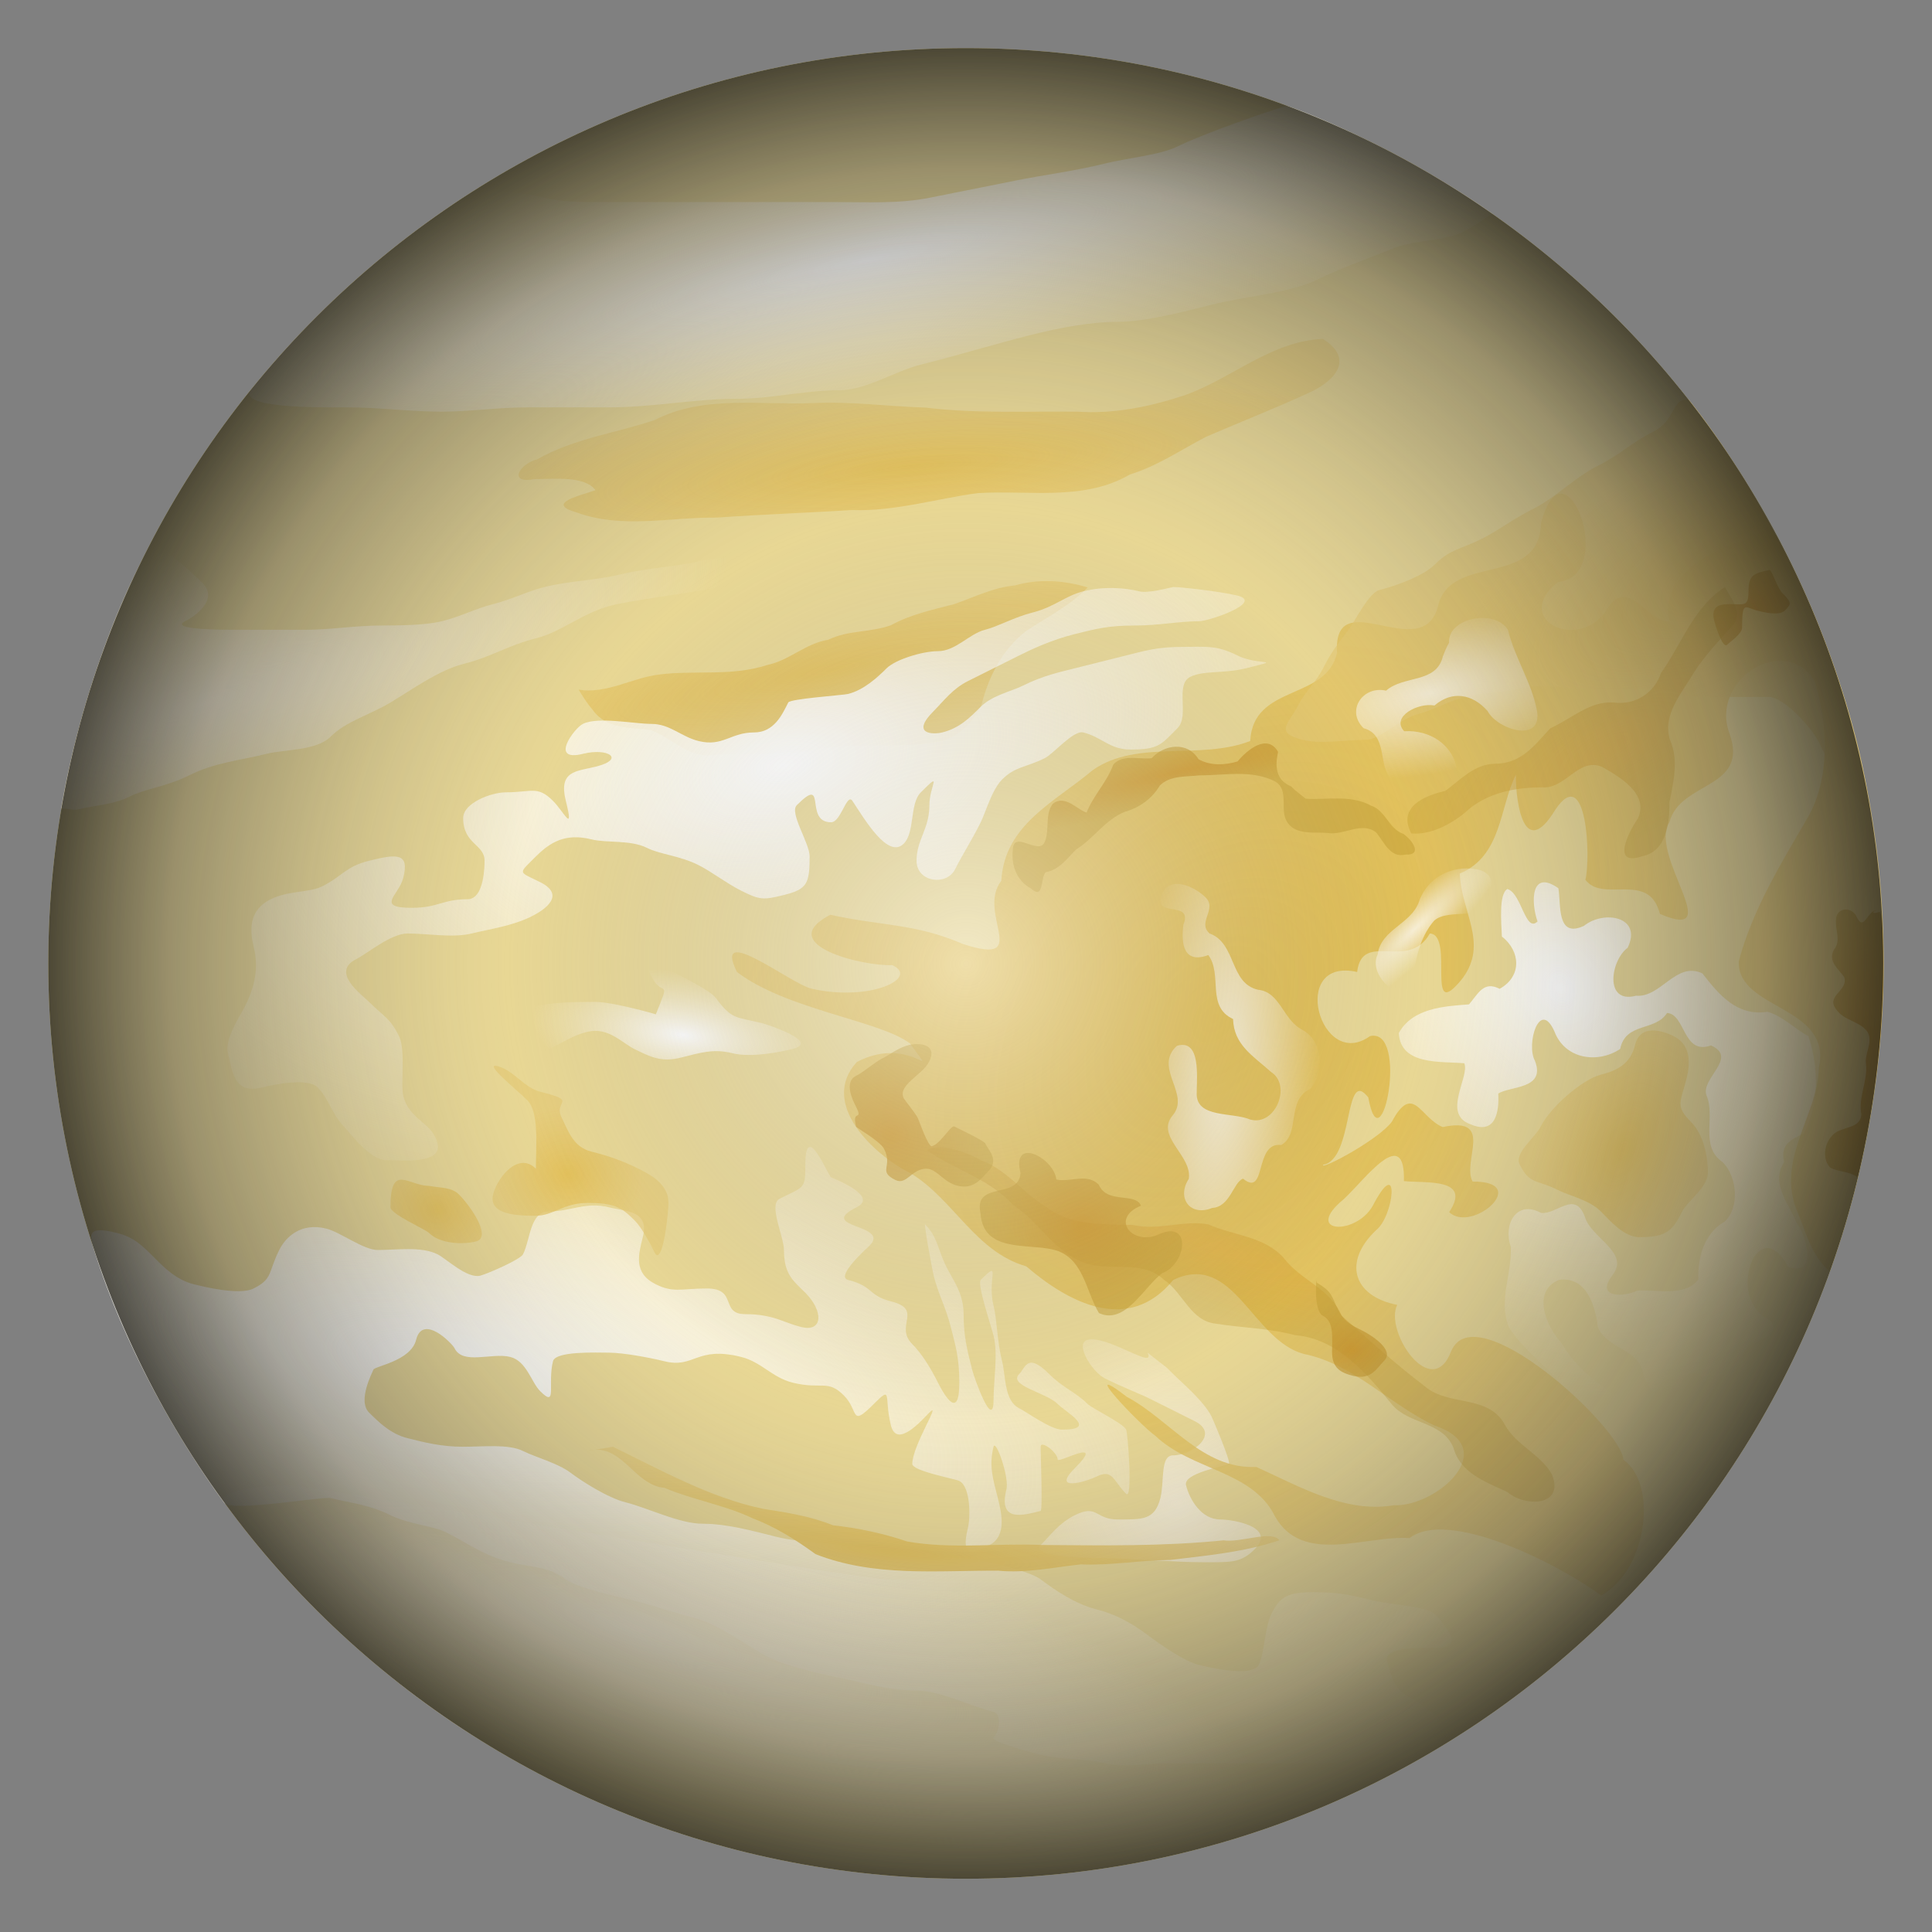<?xml version="1.0" encoding="utf-8"?>
<!-- Generator: Adobe Illustrator 19.0.0, SVG Export Plug-In . SVG Version: 6.00 Build 0)  -->
<svg version="1.1"
	 id="svg2" xmlns:cc="http://web.resource.org/cc/" xmlns:dc="http://purl.org/dc/elements/1.1/" xmlns:inkscape="http://www.inkscape.org/namespaces/inkscape" xmlns:rdf="http://www.w3.org/1999/02/22-rdf-syntax-ns#" xmlns:sodipodi="http://inkscape.sourceforge.net/DTD/sodipodi-0.dtd" xmlns:svg="http://www.w3.org/2000/svg" sodipodi:version="0.32" sodipodi:docname="venus.svg" sodipodi:docbase="/home/dan/pictures/vectored planets" inkscape:version="0.42"
	 xmlns="http://www.w3.org/2000/svg" xmlns:xlink="http://www.w3.org/1999/xlink" x="0px" y="0px" viewBox="-19.362 86.787 620 620"
	 style="enable-background:new -19.362 86.787 620 620;" xml:space="preserve">
<rect x="-19.362" y="86.787" width="620" height="620" fill="#808080" stroke="none"/>
<style type="text/css">
	.st0{fill:#E8D794;}
	.st1{fill:url(#path2836_1_);}
	.st2{fill:url(#path2851_1_);}
	.st3{fill:url(#path4361_1_);}
	.st4{fill:url(#path2856_1_);}
	.st5{fill:url(#path2858_1_);}
	.st6{fill:url(#path2860_1_);}
	.st7{fill:url(#path2864_1_);}
	.st8{fill:url(#path2866_1_);}
	.st9{fill:url(#path2868_1_);}
	.st10{fill:url(#path4357_1_);}
	.st11{fill:url(#path4359_1_);}
	.st12{fill:url(#path5910_1_);}
	.st13{fill:url(#path4363_1_);}
	.st14{fill:url(#path4365_1_);}
	.st15{fill:url(#path4390_1_);}
	.st16{fill:url(#path6029_1_);}
	.st17{fill:url(#path4393_1_);}
	.st18{fill:url(#path4395_1_);}
	.st19{fill:url(#path4397_1_);}
	.st20{fill:url(#path4399_1_);}
	.st21{fill:url(#path4401_1_);}
	.st22{fill:url(#path4403_1_);}
	.st23{fill:url(#path4405_1_);}
	.st24{fill:url(#path4407_1_);}
	.st25{fill:url(#path5904_1_);}
	.st26{fill:url(#path6010_1_);}
	.st27{fill:url(#path6014_1_);}
	.st28{fill:url(#path7041_1_);}
</style>
<sodipodi:namedview  bordercolor="#666666" borderopacity="1.0" id="base" inkscape:cx="400.67189" inkscape:cy="346.74095" inkscape:zoom="0.49497475" pagecolor="#ffffff" showborder="false" inkscape:current-layer="layer1" inkscape:pageopacity="0.0" inkscape:window-width="1017" inkscape:pageshadow="2" inkscape:document-units="px" inkscape:window-height="703" inkscape:window-y="0" inkscape:window-x="0">
	</sodipodi:namedview>
<g id="layer1" inkscape:label="Layer 1" inkscape:groupmode="layer">
	<g id="g6033">
		
			<path id="path1379" sodipodi:cy="359.50504" sodipodi:cx="365.71429" sodipodi:ry="304.28571" sodipodi:rx="304.28571" sodipodi:type="arc" class="st0" d="
			M584.984,395.96c0,162.227-131.818,293.739-294.423,293.739S-3.862,558.187-3.862,395.96s131.818-293.739,294.423-293.739
			S584.984,233.732,584.984,395.96z"/>
		
			<radialGradient id="path2836_1_" cx="150.266" cy="-910.466" r="207.656" gradientTransform="matrix(1.698 0.365 0.138 -0.642 -5.667 -113.166)" gradientUnits="userSpaceOnUse">
			<stop  offset="0" style="stop-color:#FFFFFF"/>
			<stop  offset="1" style="stop-color:#F8F1DC;stop-opacity:0"/>
		</radialGradient>
		
			<path id="path2836" sodipodi:nodetypes="ccsssssssssssssssssssssssssssssssssssssssssssssssssssssssssssssssssssssssssssssssssssssssssssssssssssssssssssssssssssssc" class="st1" d="
			M438.719,649.811c5.091-2.831,7.359-4.344,10.724-6.434c-4.442-2.004-10.633-8.92-15.442-11.324
			c-5.788-2.894-6.702-6.219-8.236-12.354c-1.158-4.634,12.054-4.118,16.472-4.118c9.852,0-0.502-10.111-1.373-10.981
			c-2.206-2.206-15.147-3.1-19.217-4.118c-7.172-1.793-11.336-2.745-19.217-2.745c-8.577,0-11.004,1.419-13.726,6.863
			c-2.24,4.479-2.245,12.726-4.118,16.472c-2.165,4.33-17.891,0.331-19.217,0c-4.976-1.244-13.056-7.047-16.472-9.608
			c-5.795-4.346-10.875-6.837-16.472-8.236c-6.762-1.69-13.431-6.298-17.844-9.608c-3.219-2.414-13.011-4.625-16.472-5.491
			c-6.403-1.601-11.78-1.373-19.217-1.373c-5.275,0-14.535-1.232-20.59-2.745c-9.691-2.423-19.336-1.745-28.825-4.118
			c-7.349-1.837-15.522-4.118-23.335-4.118c-7.499,0-17.575-5.08-24.707-6.863c-5.749-1.437-13.952-6.689-17.844-9.608
			c-3.935-2.951-11.247-4.937-15.099-6.863c-4.625-2.313-12.707-1.373-19.217-1.373c-7.043,0-12.46-1.399-17.844-2.745
			c-5.497-1.374-9.387-5.269-12.354-8.236c-3.846-3.846,1.215-13.095,1.373-13.726c0.29-1.161,12.01-2.742,13.726-9.608
			c2.098-8.391,11.477,0.992,12.354,2.745c2.691,5.383,12.006,1.286,17.844,2.745c5.258,1.315,6.754,8.127,9.608,10.981
			c5.623,5.623,2.279-2.253,4.118-9.608c0.833-3.333,14.231-2.745,17.844-2.745c4.993,0,13.918,1.764,17.844,2.745
			c9.782,2.445,10.212-4.996,24.707-1.373c6.449,1.612,9.96,6.608,16.472,8.236c9.43,2.357,11.197-1.157,16.472,4.118
			c4.959,4.959,1.895,10.459,9.608,2.745c6.149-6.149,3.195-2.318,5.491,6.863c1.92,7.679,10.148-1.912,12.354-4.118
			c4.092-4.092-5.491,10.684-5.491,16.472c0,2.325,13.639,4.761,15.099,5.49c3.566,1.783,3.637,11.533,2.745,15.099
			c-2.466,9.866,1.907,7.969,6.863,5.491c5.737-2.868,3.918-10.409,2.745-15.099c-1.524-6.096-2.924-10.268-1.373-16.472
			c0.656-2.624,5.118,9.725,4.118,13.726c-2.699,10.796,5.652,8.195,10.981,6.863c0.712-0.178,0-18.73,0-20.589
			c0-2.288,5.491,1.83,5.491,4.118c0,1.337,15.783-7.547,5.491,2.745c-7.732,7.732,3.72,4.317,6.863,2.745
			c5.327-2.663,5.358,1.24,9.608,5.491c2.145,2.145,0.582-19.232,0-20.59c-0.87-2.031-10.876-6.758-12.354-8.236
			c-3.777-3.777-7.919-5.174-12.354-9.608c-7.051-7.051-7.541-2.067-9.608,0c-3.689,3.689,8.665,5.92,12.354,9.608
			c2.827,2.827,13.071,8.236,1.373,8.236c-3.587,0-11.269-5.635-13.726-6.863c-4.873-2.437-4.284-10.271-5.491-15.099
			c-1.687-6.749-1.599-13.258-2.745-17.844c-2.172-8.689,2.737-15.091-4.118-8.236c-1.241,1.241,3.346,14.755,4.118,17.844
			c1.496,5.986,0,14.383,0,20.589c0,10.203-6.121-6.64-6.863-9.608c-1.642-6.569-2.745-10.724-2.745-17.844
			c0-6.709-3.38-10.879-5.491-15.099c-2.791-5.582-2.867-9.73-6.863-13.726c-0.492-0.492,2.305,14.709,2.745,16.472
			c1.477,5.906,3.933,10.241,5.491,16.472c1.376,5.503,2.745,9.656,2.745,17.844c0,11.926-4.532,4.662-6.863,0
			c-2.362-4.723-5.189-9.307-8.236-12.354c-5.854-5.854,3.684-11.09-6.863-13.726c-7.29-1.822-5.558-4.821-13.726-6.863
			c-4.259-1.065,6.187-10.305,6.863-10.981c6.977-6.977-17.445-5.69-4.118-12.354c7.16-3.58-7.098-9.04-8.236-9.608
			c-0.886-0.443-8.236-18.68-8.236-4.118c0,8.013-0.301,7.013-8.236,10.981c-3.713,1.856,1.373,12.161,1.373,16.472
			c0,7.902,3.043,9.906,6.863,13.726c5.817,5.817,5.758,12.764-1.373,10.981c-5.523-1.381-9.019-4.118-17.844-4.118
			c-8.321,0-2.382-8.236-12.354-8.236c-8.286,0-10.75,1.488-16.472-1.373c-7.164-3.582-5.541-9.408-4.118-15.099
			c2.156-8.625-5.312-8.191-10.981-9.608c-7.285-1.821-12.225,1.373-19.217,1.373c-6.024,0-5.867,8.988-8.236,13.726
			c-0.841,1.683-11.481,6.302-13.726,6.863c-4.211,1.053-10.909-5.455-13.726-6.863c-5.171-2.585-13.075-1.373-19.217-1.373
			c-4.521,0-11.95-5.733-16.472-6.863c-8.202-2.05-13.03,2.726-15.099,6.863c-3.618,7.235-1.988,9.23-8.236,12.354
			c-4.611,2.306-16.382-0.664-19.217-1.373c-5.516-1.379-9.379-5.261-12.354-8.236c-4.199-4.199-6.686-6.819-12.354-8.236
			c-9.973-2.493-8.709,0.806-7.035,6.177c9.155,29.366,26.124,59.41,41.522,80.471c2.196,3.004,31.804-2.129,34.144-1.544
			c6.254,1.563,12.402,2.083,19.217,5.491c5.777,2.888,13.578,3.358,17.844,5.491c7.297,3.649,11.95,7.449,20.59,9.608
			c7.295,1.824,12.162,1.229,17.844,5.491c3.78,2.835,16.275,5.441,21.962,6.863c6.847,1.712,13.609,4.089,19.217,5.491
			c8.015,2.004,18.44,9.906,23.335,12.354c6.594,3.297,15.339,5.264,23.335,6.863c8.539,1.708,15.312,4.118,24.707,4.118
			c7.53,0,17.398,5.036,24.707,6.863c2.663,0.666,1.941,6.295,0,8.236c-1.309,1.309,14.148,5.253,15.099,5.491
			c6.697,1.674,13.987,1.095,20.589,2.745c5.986,1.496,14.383,0,20.59,0c6.863,0,13.726,0,20.589,0c9.151,0,18.302,0,27.453,0
			c8.289,0,12.244-1.345,17.844-2.745C427.633,648.4,432.513,649.811,438.719,649.811z"/>
		
			<radialGradient id="path2851_1_" cx="555.859" cy="-443.067" r="207.656" gradientTransform="matrix(0.309 0.579 0.496 -0.265 529.495 -35.26)" gradientUnits="userSpaceOnUse">
			<stop  offset="0" style="stop-color:#FFFFFF"/>
			<stop  offset="1" style="stop-color:#F8F1DC;stop-opacity:0"/>
		</radialGradient>
		<path id="path2851" class="st2" d="M560.969,419.294c3.361,9.99,3.497,21.774-1.483,31.241c-4.01,1.981-7.651,3.374-6.299,9.218
			c-4.403,6.694,1.441,13.143,3.913,19.256c3.27,4.419,7.095,17.671-2.697,14.295c-2.502-5.224-7.323-9.143-11.298-2.439
			c-3.274,7.392-1.829,16.322,5.935,19.847c3.689,7.556-12.308,5.054-8.66,14.275c2.167,7.677-7.045,14.775-12.198,7.536
			c-1.018-6.389-6.5-7.172-8.391-0.673c-0.77,11.724-11.21,1.296-11.993-5.021c-2.103-7.557-11.954-7.363-14.423-14.361
			c-0.823-6.883-3.709-16.125-12.433-14.963c-8.94,3.761-4.045,15.079,0.815,20.304c3.979,6.853,9.775,11.754,16.193,16.114
			c3.975,3.821,15.435,12.708,8.389,17.724c-9.172-1.453-15.946-9.57-21.41-16.568c-5.611-8.307-14.525-13.848-20.031-22.236
			c-3.559-8.789,1.011-17.146,0.573-25.951c-2.516-6.916,1.669-15.232,9.715-10.867c5.147,0.543,10.801-7.321,14.023,1.161
			c1.861,6.847,14.631,11.51,8.936,18.769c-5.614,7.165,3.057,7.304,7.92,5.01c6.299-0.436,15.395,2.095,19.578-3.586
			c-0.221-7.004,1.882-14.85,8.427-18.531c4.966-4.45,4.047-14.641-0.675-19.16c-7.373-5.061-2.149-14.53-5.129-21.365
			c-1.9-5.59,10.313-12.066,1.45-16.045c-9.069,3.256-8.133-10.059-14.109-10.413c-3.761,5.992-13.292,2.878-15.033,11.547
			c-7.259,4.817-17.73,3.267-21.08-5.576c-4.763-10.725-9.197,4.047-6.296,9.337c3.595,9.154-7.721,8.08-11.746,10.53
			c0.318,6.086-0.934,13.338-8.897,9.89c-9.306-3.229-0.22-15.292-2.002-19.59c-7.446-0.674-20.473,0.782-21.026-9.693
			c4.382-8.007,14.512-8.611,22.545-9.205c2.998-3.535,4.701-7.614,9.827-4.991c7.204-4.013,6.716-12.068,0.718-16.785
			c-0.17-4.354-1.063-13.578,1.74-15.242c4.574,1.256,5.789,14.233,9.695,10.408c-2.126-6.05-2.277-16.97,6.688-10.66
			c0.909,5.172-0.682,16.223,8.221,12.063c6.395-5.146,18.848-2.989,14.014,7.047c-5.435,3.937-7.655,18.121,2.692,15.386
			c8.023,0.675,12.804-11.147,21.286-7.167c5.319,6.837,11.128,13.849,20.911,12.317
			C552.795,412.879,556.488,416.924,560.969,419.294z"/>
		
			<radialGradient id="path4361_1_" cx="852.702" cy="-748.026" r="207.656" gradientTransform="matrix(0.023 0.118 0.694 -0.135 747.533 99.976)" gradientUnits="userSpaceOnUse">
			<stop  offset="0" style="stop-color:#E2C05B"/>
			<stop  offset="1" style="stop-color:#E4C873;stop-opacity:0.653"/>
		</radialGradient>
		<path id="path4361" class="st3" d="M166.337,308.111c8.832,1.448,17.041-3.735,25.652-4.845
			c11.571-1.496,23.519,0.656,34.816-3.066c7.068-1.421,12.431-7.002,19.628-8.117c6.353-3.116,13.583-2.288,20.056-4.629
			c6.362-3.506,13.433-4.991,20.389-6.805c6.453-2.24,12.615-5.388,19.544-6.005c7.594-2.204,15.908-1.595,23.293,0.66
			c-5.669,5.816-13.009,9.502-19.705,13.929c-7.562,5.81-12.161,14.649-14.383,23.772c-2.481,5.235-7.099,10.076-12.811,11.582
			c-13.77,2.91-28.09-0.182-41.837,3.141c-10.764,1.644-21.694,0.517-32.508,1.444c-7.526,0.447-12.608-5.924-19.216-8.147
			c-6.442-0.775-14.083-0.313-18.348-6.355C169.156,312.651,167.713,310.392,166.337,308.111z"/>
		
			<radialGradient id="path2856_1_" cx="241.613" cy="-37.691" r="207.656" gradientTransform="matrix(1.259 -0.277 -0.153 -0.695 -77.872 373.221)" gradientUnits="userSpaceOnUse">
			<stop  offset="0" style="stop-color:#FFFFFF"/>
			<stop  offset="1" style="stop-color:#F8F1DC;stop-opacity:0"/>
		</radialGradient>
		<path id="path2856" class="st4" d="M357.133,275.168c2.726,0,15.639,1.508,20.59,2.745c8.642,2.16-9.13,8.236-12.354,8.236
			c-6.32,0-12.798,1.373-20.59,1.373c-8.216,0-12.158,0.981-19.217,2.745c-7.291,1.823-13.443,4.663-17.844,6.863
			c-6.953,3.476-11.636,5.818-16.472,8.236c-4.962,2.481-7.8,6.428-10.981,9.608c-7.563,7.563-0.051,7.562,2.745,6.863
			c5.577-1.394,8.882-4.764,12.354-8.236c3.713-3.713,9.864-4.932,13.726-6.863c6.029-3.015,11.244-4.184,16.472-5.491
			c6.134-1.534,10.008-2.502,16.472-4.118c5.756-1.439,10.029-2.745,17.844-2.745c7.837,0,11.056-0.649,17.844,2.745
			c6.681,3.341,15.495,0.93,2.745,4.118c-7.069,1.767-13.626,0.636-17.844,2.745c-5.062,2.531-0.116,12.47-4.118,16.472
			c-5.268,5.268-5.936,6.863-15.099,6.863c-6.613,0-9.315-4.044-15.099-5.491c-3.208-0.802-9.539,6.828-12.354,8.236
			c-6.027,3.014-9.48,2.617-13.726,6.863c-3.293,3.293-5.303,10.606-6.863,13.726c-3.198,6.396-5.674,9.975-8.236,15.099
			c-2.7,5.401-12.354,4.192-12.354-2.745c0-6.82,4.118-10.102,4.118-17.844c0-6.203,4.456-11.319-2.745-4.118
			c-3.66,3.66-1.83,12.811-5.491,16.472c-5.054,5.054-12.507-7.78-16.472-13.726c-1.795-2.692-3.628,6.863-6.863,6.863
			c-8.855,0-0.988-15.483-10.981-5.491c-2.489,2.489,4.118,12.137,4.118,16.472c0,8.805-0.875,10.514-8.236,12.354
			c-6.699,1.675-7.777,1.602-13.726-1.373c-4.597-2.299-9.624-6.185-13.726-8.236c-6.062-3.031-12.294-3.402-16.472-5.491
			c-5.359-2.679-12.88-1.504-17.844-2.745c-8.356-2.089-13.257,0.904-17.844,5.491c-5.802,5.802-5.711,4.694,1.373,8.236
			c8.3,4.15,1.585,8.816-2.745,10.981c-6.277,3.139-13.894,4.16-19.217,5.491c-5.986,1.496-14.383,0-20.59,0
			c-5.339,0-12.941,6.47-16.472,8.236c-8.336,4.168,1.76,11.369,4.118,13.726c4.918,4.918,6.612,4.988,9.608,10.981
			c2.223,4.446,0.437,15.475,1.373,19.217c1.938,7.752,9.315,8.434,10.981,15.099c1.724,6.898-11.297,5.491-16.472,5.491
			c-5.361,0-12.091-9.346-13.726-10.981c-3.432-3.432-4.804-8.922-8.236-12.354c-3.287-3.287-14.439-0.851-17.844,0
			c-9.091,2.273-9.521-5.141-10.981-10.981c-1.13-4.52,3.917-11.951,5.491-15.099c3.233-6.465,4.456-12.373,2.745-19.217
			c-2.136-8.544,0.833-12.77,5.491-15.099c5.648-2.824,12.4-2.082,16.472-4.118c6.638-3.319,7.453-6.324,15.099-8.236
			c9.202-2.301,12.974-2.482,10.981,5.491c-1.394,5.576-9.1,9.608,2.745,9.608c8.54,0,9.764-2.745,17.844-2.745
			c5.538,0,5.491-11.274,5.491-12.354c0-5.356-6.863-5.235-6.863-13.726c0-4.813,9.015-8.236,13.726-8.236
			c8.273,0,10.123-2.231,15.099,2.745c3.558,3.558,6.83,10.848,4.118,0c-2.445-9.78,3.448-9.441,9.608-10.981
			c9.626-2.406,3.999-6.147-4.118-4.118c-10.904,2.726-2.868-8.174,0-9.608c4.778-2.389,16.472,0,21.962,0
			c5.948,0,9.566,4.107,15.099,5.491c7.828,1.957,10.297-2.745,17.844-2.745c6.421,0,9.021-5.687,10.981-9.608
			c0.599-1.198,17.59-2.339,19.217-2.745c5.099-1.275,9.574-5.456,12.354-8.236c2.786-2.786,11.464-5.491,16.472-5.491
			c5.67,0,10.06-5.603,15.099-6.863c4.129-1.032,9.547-4.103,15.099-5.491c7.262-1.816,10.564-5.386,16.472-6.863
			c6.571-1.643,13.232-1.153,17.844,0C349.049,277.265,355.245,275.546,357.133,275.168z"/>
		
			<radialGradient id="path2858_1_" cx="25.307" cy="-813.336" r="207.656" gradientTransform="matrix(0.234 0.031 0.013 -0.098 204.557 338.469)" gradientUnits="userSpaceOnUse">
			<stop  offset="0" style="stop-color:#FFFFFF"/>
			<stop  offset="1" style="stop-color:#F8F1DC;stop-opacity:0"/>
		</radialGradient>
		<path id="path2858" class="st5" d="M191.045,412.431c6.355,1.589-12.666-4.118-19.217-4.118c-7.014,0-14.058,0.083-19.217,1.373
			c-7.916,1.979-10.943,6.712-12.354,12.354c-2.541,10.165,9.473,3.466,12.354,2.745c7.232-1.808,9.798-5.195,16.472-6.863
			c6.674-1.668,11.133,3.508,15.099,5.491c5.773,2.886,9.045,4.259,15.099,2.745c6.096-1.524,10.268-2.924,16.472-1.373
			c5.92,1.48,15.315-0.397,19.217-1.373c9.165-2.291-8.445-7.945-9.608-8.236c-8.888-2.222-9.684-1.016-15.099-8.236
			c-1.746-2.328-10.489-6.617-13.726-8.236c-6.652-3.326-10.841-6.584-6.863,1.373C193.343,407.418,196.071,399.865,191.045,412.431
			z"/>
		
			<radialGradient id="path2860_1_" cx="269.734" cy="-1114.778" r="207.656" gradientTransform="matrix(0.421 0.039 0.037 -0.397 285.997 116.223)" gradientUnits="userSpaceOnUse">
			<stop  offset="0" style="stop-color:#F7EED4"/>
			<stop  offset="1" style="stop-color:#F8F1DC;stop-opacity:0"/>
		</radialGradient>
		<path id="path2860" class="st6" d="M348.898,520.869c2.93,5.859-12.861-5.707-19.217-4.118c-4.372,1.093,1.46,10.338,5.491,12.354
			c6.175,3.088,10.671,4.649,15.099,6.863c5.065,2.533,9.447,4.724,13.726,6.863c8.313,4.156-0.747,10.981-6.863,10.981
			c-4.291,0-2.74,8.215-4.118,13.726c-1.787,7.149-5.913,6.863-13.726,6.863c-7.217,0-6.435-5.018-13.726-1.373
			c-5.159,2.58-7.689,6.317-10.981,9.608c-3.575,3.575,14.198,4.118,16.472,4.118c12.568,0,25.146,1.373,35.688,1.373
			c9.245,0,12.149,0.205,16.472-4.118c7.341-7.341-7.168-9.608-10.981-9.608c-6.149,0-9.86-6.497-10.981-10.981
			c-0.966-3.864,11.984-5.992,13.726-6.863c0.837-0.418-5.148-14.413-5.491-15.099c-2.526-5.052-9.379-10.752-12.354-13.726
			C353.689,524.288,356.266,526.764,348.898,520.869z"/>
		
			<radialGradient id="path2864_1_" cx="-46.133" cy="-772.67" r="207.656" gradientTransform="matrix(0.807 -0.244 -0.071 -0.233 28.721 121.115)" gradientUnits="userSpaceOnUse">
			<stop  offset="0" style="stop-color:#F7EED4"/>
			<stop  offset="1" style="stop-color:#F8F1DC;stop-opacity:0"/>
		</radialGradient>
		<path id="path2864" sodipodi:nodetypes="ccsssssssssssssssssssssc" class="st7" d="M0.249,346.202
			c5.319-30.884,16.805-63.31,27.453-82.701c-1.706-7.724,13.35,5.8,17.844,10.295c5.608,5.608-2.957,11.087-5.491,12.354
			c-5.468,2.734,12.511,2.745,15.099,2.745c7.778,0,15.557,0,23.335,0c8.437,0,15.874-1.373,24.707-1.373
			c6.746,0,14.472-0.187,19.217-1.373c6.345-1.586,10.755-4.061,16.472-5.491c5.789-1.447,11.034-4.131,16.472-5.491
			c8.144-2.036,16.79-2.139,24.707-4.118c7.901-1.975,18.031-2.449,24.707-4.118c6.708-1.677,16.184-1.373,21.962-1.373
			c7.929,0-12.144,9.017-15.099,9.608c-11.206,2.241-22.238,3.35-32.943,5.491c-10.43,2.086-17.328,8.793-26.08,10.981
			c-9.041,2.26-14.204,5.953-23.335,8.236c-7.734,1.934-16.564,8.291-23.335,12.354c-6.816,4.089-14.17,5.934-19.217,10.981
			c-4.516,4.516-14.816,4.047-20.59,5.491c-8.631,2.158-16.51,2.764-24.707,6.863c-7.47,3.735-13.995,4.252-19.217,6.863
			c-5.252,2.626-10.7,2.675-16.472,4.118C4.408,346.878,1.621,346.202,0.249,346.202z"/>
		
			<radialGradient id="path2866_1_" cx="277.327" cy="582.851" r="207.656" gradientTransform="matrix(1.446 -0.311 -0.051 -0.236 -111.266 393.779)" gradientUnits="userSpaceOnUse">
			<stop  offset="0" style="stop-color:#FFFFFF"/>
			<stop  offset="1" style="stop-color:#F8F1DC;stop-opacity:0"/>
		</radialGradient>
		<path id="path2866" sodipodi:nodetypes="ccsssssssssscsssssssssssssc" class="st8" d="M459.738,155.406
			c-21.655-15.253-51.513-29.888-66.058-34.659c-4.936,1.234-27.652,9.279-35.174,13.04c-5.462,2.731-16.319,3.737-23.335,5.491
			c-9.527,2.382-19.273,3.58-28.825,5.491c-9.562,1.912-17.715,3.543-27.453,5.491c-9.694,1.939-20.067,1.373-30.198,1.373
			c-9.608,0-19.217,0-28.825,0c-7.778,0-15.556,0-23.335,0c-7.321,0-14.641,0-21.962,0c-7.268,0-13.589,0.034-19.217-1.373
			c-15.53-3.883-25.028-1.215-31.571,3.432c-29.003,20.596-49.177,41.456-62.283,57.822c-5.908,6.442,21.971,6.005,30.713,6.005
			c10.034,0,19.867,1.373,30.198,1.373c9.006,0,18.088-1.373,27.453-1.373c8.693,0,17.387,0,26.08,0
			c14.252,0,27.403-2.745,41.179-2.745c11.047,0,21.641-2.745,32.943-2.745c8.321,0,17.923-6.197,26.08-8.236
			c12.676-3.169,23.605-6.588,35.688-9.608c8.725-2.181,18.828-4.118,27.453-4.118c9.059,0,21.477-3.31,30.198-5.491
			c11.563-2.891,25.275-3.715,34.316-8.236c6.223-3.112,14.853-6.216,23.335-9.608c6.677-2.671,11.735-2.247,19.217-4.118
			C451.531,161.318,456.685,156.932,459.738,155.406z"/>
		
			<radialGradient id="path2868_1_" cx="197.822" cy="-1410.937" r="207.656" gradientTransform="matrix(0.969 0.268 0.063 -0.229 80.918 233.009)" gradientUnits="userSpaceOnUse">
			<stop  offset="0" style="stop-color:#F7EED4"/>
			<stop  offset="1" style="stop-color:#F8F1DC;stop-opacity:0"/>
		</radialGradient>
		<path id="path2868" sodipodi:nodetypes="cssssssssssssssssssssssssc" class="st9" d="M162.22,512.633
			c-3.159,5.587-1.041,13.017,2.745,20.589c3.128,6.255,6.008,8.753,10.981,13.726c4.269,4.269,101.732,32.85,105.693,41.179
			c3.415,7.18-12.464,5.491-16.472,5.491c-8.693,0-185.467-30.198-192.169-30.198c-6.863,0-23.336,1.613-20.418,5.491
			c113.464,150.768,294.574,138.993,388.97,79.441c1.997-1.26-13.475-7.595-14.413-8.064c-5.222-2.611-7.319-9.147-9.608-13.726
			c-2.221-4.442-4.277-12.989-5.491-17.844c-1.476-5.903-5.925-9.717-10.981-10.981c-6.02-1.505-9.767-3.049-16.472-1.373
			c-6.691,1.673-10.141,2.745-17.844,2.745c-4.633,0-12.598,1.373-19.217,1.373c-6.863,0-13.726,0-20.589,0
			c-7.816,0-12.193-0.989-19.217-2.745c-5.758-1.44-10.354-4.491-15.099-6.863c-7.561-3.78-5.269-4.86,2.745-6.863
			c7.065-1.766,14.394,1.02,17.844,2.745c4.904,2.452,11.265,2.816,16.472,4.118c5.986,1.496,14.383,0,20.589,0
			c12.995,0-0.491-16.962-4.118-20.589c-3.864-3.864-5.359-21.474-37.061-24.707c-6.464-0.659-11.044-1.526-16.472-4.118
			C262.758,527.199,170.977,508.95,162.22,512.633z"/>
		
			<radialGradient id="path4357_1_" cx="389.362" cy="-700.542" r="207.656" gradientTransform="matrix(0.011 0.12 0.72 -0.063 773.069 145.596)" gradientUnits="userSpaceOnUse">
			<stop  offset="0" style="stop-color:#E2C05B"/>
			<stop  offset="1" style="stop-color:#E4C873;stop-opacity:0.653"/>
		</radialGradient>
		<path id="path4357" class="st10" d="M405.176,195.555c-16.356,0.598-29.192,12.629-44.097,17.965
			c-11.242,3.784-23.001,6.197-34.915,5.369c-16.259-0.148-32.563,0.65-48.742-1.314c-12.044-0.38-24.021-2.046-36.104-1.432
			c-16.938,0.676-34.974-2.627-50.69,5.475c-12.571,4.199-25.979,5.931-37.661,12.596c-5.556,1.365-9.558,7.98-0.709,6.312
			c6.089,0.053,15.98-1.187,19.485,3.564c-4.132,1.541-16.724,4.186-5.985,7.171c14.519,5.314,29.982,1.458,44.966,1.624
			c14.479-1.016,28.981-1.519,43.463-2.427c13.694,0.524,26.851-3.669,40.264-5.421c16.296-1.036,33.927,2.682,48.803-5.989
			c8.855-2.713,16.409-7.96,24.53-12.146c11.302-4.848,22.761-9.353,33.912-14.531C409.799,208.351,414.861,201.642,405.176,195.555
			z"/>
		
			<radialGradient id="path4359_1_" cx="334.833" cy="-783.824" r="207.656" gradientTransform="matrix(0.811 0.627 0.902 -1.167 805.735 -711.053)" gradientUnits="userSpaceOnUse">
			<stop  offset="0" style="stop-color:#DFBA49"/>
			<stop  offset="1" style="stop-color:#E4C873;stop-opacity:0.653"/>
		</radialGradient>
		<path id="path4359" sodipodi:nodetypes="cccccccccccccccccccccccccccccccccccccccccccccccccccccccccccc" class="st11" d="
			M567.833,494.789c26.651-73.955,23.711-160.608-17.158-236.264c-11.357,0.01-38.366,9.814-34.316,27.624
			c-6.703,1.018-13.572-15.823-20.715-2.745c-9.436,12.352-29.825,1.868-15.004-9.858c19.287-1.836,2.19-47.507-5.46-18.967
			c-0.573,21.061-29.119,9.57-33.046,26.684c-5.072,19.397-33.732-8.065-32.441,15.059c-3.451,15.352-26.913,9.94-27.851,28.262
			c-16.218,6.272-36.257-0.645-50.531,9.343c-11.971,10.146-28.332,17.382-29.345,35.516c-8.108,10.47,10.193,27.579-12.284,20.295
			c-15.414-6.676-25.961-5.71-42.579-9.399c-18.47,9.622,10.688,16.623,19.862,16.165c8.925,4.082-7.138,11.876-25.971,7.539
			c-6.65-1.576-31.867-21.563-23.866-5.337c16.001,12.172,46.005,15.629,55.568,22.957c9.651,13.612,0.358-3.16-17.081,5.915
			c-12.209,13.338,5.409,29.916,17.513,35.869c13.723,8.53,20.583,25.037,36.853,29.728c13.539,11.624,32.794,21.946,47.155,4.361
			c19.393-9.273,25.268,19.181,41.814,23.722c16.103,3.237,27.419,16.06,41.916,22.947c22.033,7.326,0.836,26.21-13.004,25.64
			c-15.466,2.634-30.39-6.12-44.049-12.296c-17.295,0.798-27.549-15.016-41.558-22.5c-16.447-12.649,4.372,9.2,9.166,12.519
			c11.672,11.11,31.134,11.145,38.323,25.756c8.876,15.899,29.272,6.061,43.263,7.053c12.195-9.489,47.04,7.845,61.509,18.443
			c14.96-8.475,18.098-35.885,7.059-43.626c-0.552-10.203-47.592-53.467-55.267-34.728c-6.304,16.323-21.572-6.635-17.28-14.928
			c-14.438-2.843-17.405-14.021-6.711-24.044c5.624-4.47,7.636-24.074-0.669-8.667c-4.976,10.733-23.593,10.054-9.608-1.373
			c6.685-6.276,19.589-24.015,19.127-5.632c7.19,0.726,21.876-1.109,14.517,9.962c7.316,6.937,26.658-9.934,7.535-9.821
			c-3.554-6.4,7.253-21.074-9.587-17.492c-7.227-2.866-9.464-14.428-16.358-1.691c-4.291,5.81-23.025,15.715-22.054,13.792
			c9.999-1.559,6.616-31.776,14.517-21.594c4.151,23.19,13.188-22.656,0.538-19.684c-16.032,11.497-26.155-25.517-4.118-20.589
			c1.642-13.528,16.408-0.029,23.335-12.354c8.137,0.46-1.879,29.946,10.566,14.295c8.201-11.283-0.39-20.819-0.958-33.512
			c13.595-5.748,12.697-21.256,17.992-31.689c-0.05,9.413,2.729,27.546,12.641,11.225c10.261-15.362,11.41,15.702,9.676,22.452
			c5.751,7.603,20.371-3,23.919,10.952c21.777,9.318-3.765-19,3.031-29.412c3.5-13.369,25.79-10.516,19.234-28.612
			c-6.205-17.065,17.632-32.324,27.436-16.685c4.198,13.873,5.104,31.294-2.463,44.116c-8.459,14.521-17.645,29.501-21.948,45.844
			c-0.452,15.662,30.137,14.103,25.694,34.164c-0.33,15.086-13.153,28.44-7.432,44.803
			C560.096,481.652,561.599,489.475,567.833,494.789z"/>
		
			<radialGradient id="path5910_1_" cx="3231.793" cy="-2847.585" r="207.656" gradientTransform="matrix(0.617 0.214 0.033 -0.094 -1532.506 -473.516)" gradientUnits="userSpaceOnUse">
			<stop  offset="0" style="stop-color:#DAA02F;stop-opacity:0.447"/>
			<stop  offset="1" style="stop-color:#BC9624;stop-opacity:0.296"/>
		</radialGradient>
		<path id="path5910" class="st12" d="M438.119,531.85c-9.395-7.13-18.186-15.028-26.952-22.884
			c-3.61-8.721-13.025-11.208-18.479-18.377c-6.161-7.069-16.21-7.295-24.286-10.881c-7.946-1.482-16.017,2.092-24.119,0.193
			c-9.449-0.328-19.741,0.355-27.748-5.681c-7.528-4.443-12.711-12.087-21.17-15.119c-4.706-2.761-13.531-5.767-17.252-3.142
			c8.99,6.259,20.241,9.235,27.755,17.637c7.744,4.932,12.371,13.66,20.748,17.575c8.666,4.595,19.914-0.887,27.525,6.279
			c6.175,4.133,8.526,13.285,16.702,14.124c8.449,1.362,17.067,1.436,25.378,3.685c13.599,1.078,23.007,12.33,31.033,22.14
			c5.344,6.571,16.377,5.449,19.806,13.997c2.273,8.194,10.335,10.932,17.298,14.186c5.522,4.869,18.514,4.702,14.314-5.607
			c-3.58-6.529-11.436-9.3-15.105-15.967C458.322,534.244,445.648,538.163,438.119,531.85L438.119,531.85z"/>
		
			<radialGradient id="path4363_1_" cx="1186.374" cy="-1387.073" r="207.656" gradientTransform="matrix(0.118 0.022 0.02 -0.106 8.514 301.775)" gradientUnits="userSpaceOnUse">
			<stop  offset="0" style="stop-color:#E2C05B"/>
			<stop  offset="1" style="stop-color:#E4C873;stop-opacity:0.653"/>
		</radialGradient>
		<path id="path4363" class="st13" d="M118.295,467.337c-6.628,0-12.354-7.54-12.354,6.863c0,2.22,11.131,7.013,12.354,8.236
			c3.55,3.55,10.826,3.813,15.099,2.745c5.196-1.299-1.704-11.312-5.491-15.099C125.517,467.695,121.713,468.02,118.295,467.337z"/>
		
			<radialGradient id="path4365_1_" cx="1513.814" cy="-1212.225" r="207.656" gradientTransform="matrix(0.118 0.022 0.02 -0.106 8.514 301.775)" gradientUnits="userSpaceOnUse">
			<stop  offset="0" style="stop-color:#E2C05B"/>
			<stop  offset="1" style="stop-color:#E4C873;stop-opacity:0.653"/>
		</radialGradient>
		<path id="path4365" class="st14" d="M152.611,461.846c-5.657-5.657-12.375,2.83-13.726,8.236
			c-1.662,6.649,8.14,6.863,13.726,6.863c5.486,0,8.929-4.118,16.472-4.118c8.733,0,10.968,1.359,15.099,5.491
			c3.301,3.301,6.495,10.613,6.863,10.981c2.499,2.499,4.118-13.685,4.118-16.472c0-5.988-5.469-8.911-9.608-10.981
			c-5.317-2.659-9.986-4.212-15.099-5.491c-5.937-1.484-7.449-6.662-9.608-10.981c-2.722-5.443,5.677-5.101-6.863-8.236
			c-5.177-1.294-8.55-6.942-13.726-8.236c-4.719-1.18,6.169,7.542,9.608,10.981C153.675,443.693,152.611,454.473,152.611,461.846z"
			/>
		
			<radialGradient id="path4390_1_" cx="5140.247" cy="973.72" r="207.656" gradientTransform="matrix(0.013 -0.338 -0.089 -0.003 597.828 2168.282)" gradientUnits="userSpaceOnUse">
			<stop  offset="0" style="stop-color:#CC9223;stop-opacity:0.776"/>
			<stop  offset="1" style="stop-color:#C29E33;stop-opacity:0.529"/>
		</radialGradient>
		<path id="path4390" class="st15" d="M576.755,464.591c5.586-24.047,8.802-48.755,8.285-73.471
			c-0.398-3.69,0.201-9.29-1.207-11.774c-1.123,0.655-3.305,0.512-1.07-0.437c-2.867,0.193-3.963,6.838-6.199,2.318
			c-1.458-3.69-6.791-3.445-6.749,0.944c-0.2,3.411,1.735,6.485-0.705,9.491c-1.914,3.778,1.58,6.065,3.343,8.684
			c1.545,4.272-6.124,6.029-2.52,10.398c2.38,3.619,7.616,3.697,10.067,7.293c1.749,3.23-0.99,6.708-0.555,10.135
			c0.656,5.499-2.574,10.723-1.47,16.21c-0.263,4.767-6.288,3.836-8.931,6.392c-2.879,2.524-3.861,7.854-1.057,10.723
			C570.804,462.97,574.025,462.592,576.755,464.591z"/>
		
			<radialGradient id="path6029_1_" cx="544.457" cy="-138.826" r="207.656" gradientTransform="matrix(-0.102 -0.187 -0.524 0.286 529.574 405.052)" gradientUnits="userSpaceOnUse">
			<stop  offset="0" style="stop-color:#E2C05B"/>
			<stop  offset="1" style="stop-color:#E4C873;stop-opacity:0.653"/>
		</radialGradient>
		<path id="path6029" sodipodi:nodetypes="csssssssssssssssssssssc" class="st16" d="M522.637,215.105
			c-5.761-0.75-3.924,6.456-11.504,10.246c-7.035,3.518-10.458,7.288-17.844,10.981c-7.35,3.675-13.383,10.123-20.59,13.726
			c-6.437,3.218-11.399,7.072-16.472,9.608c-6.956,3.478-10.134,3.27-15.099,8.236c-4.177,4.177-14.228,7.332-17.844,8.236
			c-3.346,0.836-7.883,10.053-9.608,12.354c-3.55,4.734-5.861,7.603-8.236,12.354c-2.539,5.079-6.021,7.924-8.236,12.354
			c-2.824,5.647-7.874,8.669,1.373,10.981c5.986,1.496,14.383,0,20.589,0c4.118,0,10.967-6.86,16.472-8.236
			c4.427-1.107,10.135-4.25,15.099-5.491c6.259-1.565,12.868-1.501,17.844-2.745c5.986-1.496,14.383,0,20.59,0
			c6.863,0,13.726,0,20.59,0c6.211,0,10.564,2.745,17.844,2.745c6.863,0,13.726,0,20.59,0c5.044,0,13.928,10.138,15.965,14.212
			c2.897,5.795,4.668,10.158,8.236,13.726c3.603,3.603,8.748,10.717,8.236,7.106C573.602,295.984,544.354,242.039,522.637,215.105z"
			/>
		
			<radialGradient id="path4393_1_" cx="3198.989" cy="312.513" r="207.656" gradientTransform="matrix(0.382 -0.09 -0.011 -0.048 -858.962 637.213)" gradientUnits="userSpaceOnUse">
			<stop  offset="0" style="stop-color:#CC9223;stop-opacity:0.776"/>
			<stop  offset="1" style="stop-color:#C29E33;stop-opacity:0.529"/>
		</radialGradient>
		<path id="path4393" class="st17" d="M399.685,343.113c6.95,0.42,14.455-1.341,20.855,2.178c4.778,1.507,5.64,7.404,10.423,9.087
			c2.629,1.739,6.593,6.905,0.705,6.661c-4.898,1.203-6.884-4.088-9.387-7.093c-4.676-3.713-10.382,1.069-15.67,0.147
			c-4.292-0.372-10.002,0.751-12.802-3.325c-2.752-4.055,0.742-10.127-3.851-13.142c-7.54-3.928-16.243-1.994-24.362-2.022
			c-4.274,0.51-9.509-0.028-12.766,3.288c-2.546,4.258-6.543,7.108-11.32,8.451c-6.227,2.531-9.912,8.574-15.534,12.043
			c-3.047,3.062-5.35,6.478-9.828,7.331c-1.693,2.116-0.453,9.054-4.775,5.111c-4.477-2.436-6.253-7.357-5.714-12.238
			c0.176-6.823,8.509,2.039,10.265-2.692c1.633-3.863-0.063-8.76,2.556-12.142c3.955-3.175,7.761,1.928,10.858,2.794
			c2.152-5.491,6.529-9.766,8.578-15.417c3.052-3.458,8.271-1.529,12.316-2.045c4.027-4.447,11.48-5.452,15.031,0.335
			c3.713,2.145,8.533,1.944,12.527,0.722c2.985-3.627,9.544-9.16,13.001-3.068c-0.989,4.478-0.857,9.001,4.163,11.062
			C396.401,340.619,398.063,341.835,399.685,343.113z"/>
		
			<radialGradient id="path4395_1_" cx="4346.131" cy="1428.69" r="207.656" gradientTransform="matrix(0.148 -0.058 -0.04 -0.101 -42.734 678.566)" gradientUnits="userSpaceOnUse">
			<stop  offset="0" style="stop-color:#CC9223;stop-opacity:0.776"/>
			<stop  offset="1" style="stop-color:#C29E33;stop-opacity:0.529"/>
		</radialGradient>
		<path id="path4395" class="st18" d="M548.616,269.677c1.103,1.103,2.339,5.771,4.118,7.549c2.906,2.906,2.825,3.352,0.686,5.491
			c-1.912,1.912-7.481,0.36-8.922,0c-3.87-0.967-4.804-3.362-4.804,5.491c0,1.977-3.868,4.554-4.804,5.491
			c-1.446,1.446-3.89-6.637-4.118-7.549c-1.116-4.465,1.097-5.491,4.804-5.491c4.778,0,6.177,0.961,6.177-4.118
			C541.752,271.415,543.369,270.727,548.616,269.677z"/>
		
			<radialGradient id="path4397_1_" cx="3591.027" cy="-1484.761" r="207.656" gradientTransform="matrix(0.101 0.014 0.01 -0.07 66.747 365.856)" gradientUnits="userSpaceOnUse">
			<stop  offset="0" style="stop-color:#CC9223;stop-opacity:0.776"/>
			<stop  offset="1" style="stop-color:#C29E33;stop-opacity:0.529"/>
		</radialGradient>
		<path id="path4397" class="st19" d="M403.194,498.407c0-3.598-1.31,9.01,1.964,10.619c3.673,1.805,2.946,7.105,2.946,11.585
			c0,5.26,2.805,6.723,6.875,7.723c5.75,1.413,7.59-2.634,9.821-4.827c3.713-3.65-4.881-8.674-6.875-9.654
			c-4.216-2.072-6.042-3.189-7.857-6.758C407.847,502.727,408.371,501.46,403.194,498.407z"/>
		
			<radialGradient id="path4399_1_" cx="2443.667" cy="-815.34" r="207.656" gradientTransform="matrix(0.155 0.029 0.026 -0.14 -90.722 265.776)" gradientUnits="userSpaceOnUse">
			<stop  offset="0" style="stop-color:#CC9223;stop-opacity:0.776"/>
			<stop  offset="1" style="stop-color:#C29E33;stop-opacity:0.529"/>
		</radialGradient>
		<path id="path4399" class="st20" d="M270.677,439.264c-2.124-4.258,5.987-7.485,8.111-11.743c3.059-6.131-4.013-5.995-6.309-5.42
			c-3.731,0.935-5.733,2.873-9.013,4.516c-2.015,1.01-5.628,4.175-8.111,5.42c-4.115,2.062-0.831,8.27,0,9.936
			c2.429,4.868-1.459,0.475,0,6.323c0.118,0.475,7.724,4.642,9.013,7.226c2.884,5.781-2.152,7.051,3.605,9.936
			c3.606,1.807,5.191-3.613,9.914-3.613c3.432,0,5.448,4.301,9.914,5.42c5.45,1.366,7.769-2.367,9.914-4.516
			c3.639-3.647,0.325-6.575-0.901-9.033c-0.445-0.892-8.506-4.714-9.914-5.42c-1.104-0.553-4.482,5.639-7.21,6.323
			c-1.176,0.295-4.18-8.379-4.506-9.033C274.357,443.93,271.253,440.225,270.677,439.264z"/>
		
			<radialGradient id="path4401_1_" cx="2959.367" cy="-875.899" r="207.656" gradientTransform="matrix(0.164 -0.009 -0.008 -0.148 -164.626 377)" gradientUnits="userSpaceOnUse">
			<stop  offset="0" style="stop-color:#CC9223;stop-opacity:0.776"/>
			<stop  offset="1" style="stop-color:#C29E33;stop-opacity:0.529"/>
		</radialGradient>
		<path id="path4401" class="st21" d="M319.628,465.3c-0.77-6.962-14.422-13.999-11.507-2.11c-0.45,8.76-15.161,2.325-12.824,13.023
			c0.872,12.418,14.575,9.629,23.031,11.519c10.019,2.168,10.655,13.317,14.973,20.433c8.351,3.881,14.348-8.203,20.273-12.82
			c7.847-2.753,9.784-17.702-1.523-12.237c-8.378,3.307-15.088-5.447-5.258-9.377c-1.716-4.426-10.849-0.457-13.537-6.75
			C329.462,463.11,324.193,466.298,319.628,465.3z"/>
		
			<radialGradient id="path4403_1_" cx="184.315" cy="-680.364" r="207.656" gradientTransform="matrix(0.287 -0.054 -0.023 -0.122 370.881 236.18)" gradientUnits="userSpaceOnUse">
			<stop  offset="0" style="stop-color:#F7EED4"/>
			<stop  offset="1" style="stop-color:#F8F1DC;stop-opacity:0"/>
		</radialGradient>
		<path id="path4403" class="st22" d="M445.668,293.012c-0.486-8.023,14.808-10.941,18.895-4.068
			c2.194,8.97,7.564,16.861,9.246,25.642c2.162,10.936-12.605,6.441-15.787,0.388c-4.941-5.628-11.494-6.574-17.043-1.781
			c-5.143-1.03-14.093,3.551-9.724,8.257c8.164-0.503,15.723,4.204,17,12.6c-0.471,6.616-13.178,9.722-17.858,3.966
			c-9.309-1.443-2.778-15.009-12.18-17.551c-5.712-5.57-0.318-13.723,7.237-12.043c5.622-4.999,16.154-2.229,18.218-10.999
			C444.265,295.923,444.836,294.402,445.668,293.012z"/>
		
			<radialGradient id="path4405_1_" cx="-1.363" cy="-833.09" r="207.656" gradientTransform="matrix(0.148 0.015 0.052 -0.517 416.79 0.373)" gradientUnits="userSpaceOnUse">
			<stop  offset="0" style="stop-color:#F7EED4"/>
			<stop  offset="1" style="stop-color:#F8F1DC;stop-opacity:0"/>
		</radialGradient>
		<path id="path4405" class="st23" d="M367.428,374.684c-3.758-3.678-12.561-7.654-14.413,0.686
			c-0.626,5.507,10.362,0.596,7.386,8.187c-0.842,6.487,0.264,12.583,7.996,9.72c4.682,6.311-0.784,16.484,7.953,20.526
			c0.206,8.365,6.588,11.927,12.191,16.995c6.723,4.309,1.388,17.494-6.7,15.262c-5.624-2.441-17.445-0.344-17.171-8.467
			c0.01-5.137,1.401-17.56-6.352-15.187c-7.695,7.032,4.454,15.44-1.338,22.307c-5.737,6.728,6.383,12.975,5.144,20.396
			c-3.992,6.17,0.474,12.192,7.503,9.323c5.877-0.33,6.8-8.369,9.928-9.388c7.616,6.166,3.504-11.952,12.244-10.811
			c6.259-3.527,1.479-14.388,9.353-18.018c4.731-5.47,4.064-15.301-2.594-18.959c-6.224-3.184-7.07-12.136-14.143-12.832
			c-9.279-2.056-6.971-14.992-15.615-18.073C364.718,382.74,371.449,378.434,367.428,374.684z"/>
		
			<radialGradient id="path4407_1_" cx="392.525" cy="-995.067" r="207.656" gradientTransform="matrix(0.03 0.032 0.146 -0.136 568.189 236.987)" gradientUnits="userSpaceOnUse">
			<stop  offset="0" style="stop-color:#F7EED4"/>
			<stop  offset="1" style="stop-color:#F8F1DC;stop-opacity:0"/>
		</radialGradient>
		<path id="path4407" class="st24" d="M454.59,365.762c-7.967-1.465-16.009,2.598-18.611,10.456
			c-2.557,7.175-12.271,8.867-13.231,16.883c-3.358,6.537,7.811,16.96,11.242,8.786c0.81-6.956,2.16-14.149,6.874-19.652
			c5.057-4.401,16.416,0.912,18.364-7.594C459.938,370.437,459.632,366.763,454.59,365.762z"/>
		
			<radialGradient id="path5904_1_" cx="3341.714" cy="-767.29" r="207.656" gradientTransform="matrix(-0.011 0.12 0.898 0.085 994.115 249.095)" gradientUnits="userSpaceOnUse">
			<stop  offset="0" style="stop-color:#E2C05B"/>
			<stop  offset="1" style="stop-color:#E4C873;stop-opacity:0.653"/>
		</radialGradient>
		<path id="path5904" class="st25" d="M177.318,551.067c15.576,7.557,31.021,16.291,48.105,19.896
			c7.625,1.189,15.327,2.39,22.501,5.298c8.112,0.925,16.048,2.55,23.765,5.182c14.242,2.566,28.786,0.513,43.157,1.142
			c19.503,0.16,39.037,0.474,58.467-1.495c5.112,0.897,15.513-3.365,17.88-0.029c-11.265,3.861-23.326,4.906-35.051,6.33
			c-9.583,0.075-19.078,1.843-28.674,1.424c-8.824,0.957-17.596,2.884-26.523,2.021c-19.574-0.073-39.978,2.083-58.613-5.326
			c-6.333-4.637-13-8.768-20.337-11.56c-9.006-4.258-18.979-5.815-28.127-9.698c-9.883-0.823-13.744-14.837-24.783-11.813"/>
		
			<radialGradient id="path6010_1_" cx="175.917" cy="-957.822" r="207.656" gradientTransform="matrix(0.121 0.053 0.091 -0.206 567.281 249.092)" gradientUnits="userSpaceOnUse">
			<stop  offset="0" style="stop-color:#E2C05B"/>
			<stop  offset="1" style="stop-color:#E4C873;stop-opacity:0.653"/>
		</radialGradient>
		<path id="path6010" sodipodi:nodetypes="cssssssssssss" class="st26" d="M494.397,431.648c5.911-1.478,9.546-3.87,10.981-9.608
			c1.737-6.947,9.212-4.316,12.354-2.745c5.653,2.827,5.349,8.8,4.118,13.726c-1.81,7.241-3.773,8.581,1.373,13.726
			c3.959,3.959,5.491,10.585,5.491,16.472c0,4.553-6.59,9.063-8.236,12.354c-3.119,6.237-5.094,8.236-13.726,8.236
			c-5.038,0-9.605-5.487-12.354-8.236c-3.713-3.713-9.864-4.932-13.726-6.863c-7.176-3.588-9.087-1.703-12.354-8.236
			c-1.837-3.674,4.962-8.552,6.863-12.354C478.17,442.139,488.411,433.145,494.397,431.648z"/>
		
			<radialGradient id="path6014_1_" cx="3226.284" cy="-355.445" r="207.656" gradientTransform="matrix(0.336 -0.191 -0.071 -0.125 -612.754 898.77)" gradientUnits="userSpaceOnUse">
			<stop  offset="0" style="stop-color:#DAA02F;stop-opacity:0.447"/>
			<stop  offset="1" style="stop-color:#BC9624;stop-opacity:0.296"/>
		</radialGradient>
		<path id="path6014" class="st27" d="M534.203,275.168c-10.081,6.434-13.876,18.263-20.532,27.591
			c-2.122,6.471-8.39,10.396-15.157,9.47c-7.822-0.559-13.658,5.32-20.36,8.263c-5.07,5.446-9.4,11.504-17.944,11.389
			c-6.537,0.214-10.888,5.145-15.764,8.716c-6.568,1.483-15.454,5.122-10.923,13.646c5.885,0.577,12.535-2.769,17.19-6.632
			c6.875-6.527,16.629-8.306,25.78-8.133c6.894-0.26,11.045-9.674,18.303-6.57c5.641,3.223,15.061,8.64,11.481,16.485
			c-2.86,4.138-8.865,15.657,1.366,12.17c7.883-1.537,8.765-10.805,8.748-17.352c1.315-6.645,3.017-13.539,0.138-20.093
			c-2.481-8.075,3.924-14.97,7.683-21.479c3.671-5.724,8.431-10.6,12.895-15.671C539.846,282.993,535.968,278.624,534.203,275.168z"
			/>
	</g>
	
		<radialGradient id="path7041_1_" cx="289.154" cy="398.05" r="304.286" gradientTransform="matrix(0.968 0 0 -0.965 10.779 780.213)" gradientUnits="userSpaceOnUse">
		<stop  offset="0" style="stop-color:#FFFFFF;stop-opacity:0.464"/>
		<stop  offset="0.5" style="stop-color:#91918F;stop-opacity:0"/>
		<stop  offset="0.69" style="stop-color:#5A5A57;stop-opacity:0.196"/>
		<stop  offset="0.865" style="stop-color:#3F3E3B;stop-opacity:0.454"/>
		<stop  offset="1" style="stop-color:#171715;stop-opacity:0.742"/>
	</radialGradient>
	
		<path id="path7041" sodipodi:cy="359.50504" sodipodi:cx="365.71429" sodipodi:ry="304.28571" sodipodi:rx="304.28571" sodipodi:type="arc" class="st28" d="
		M584.984,395.96c0,162.227-131.818,293.739-294.423,293.739S-3.862,558.187-3.862,395.96s131.818-293.739,294.423-293.739
		S584.984,233.732,584.984,395.96z"/>
</g>
</svg>
